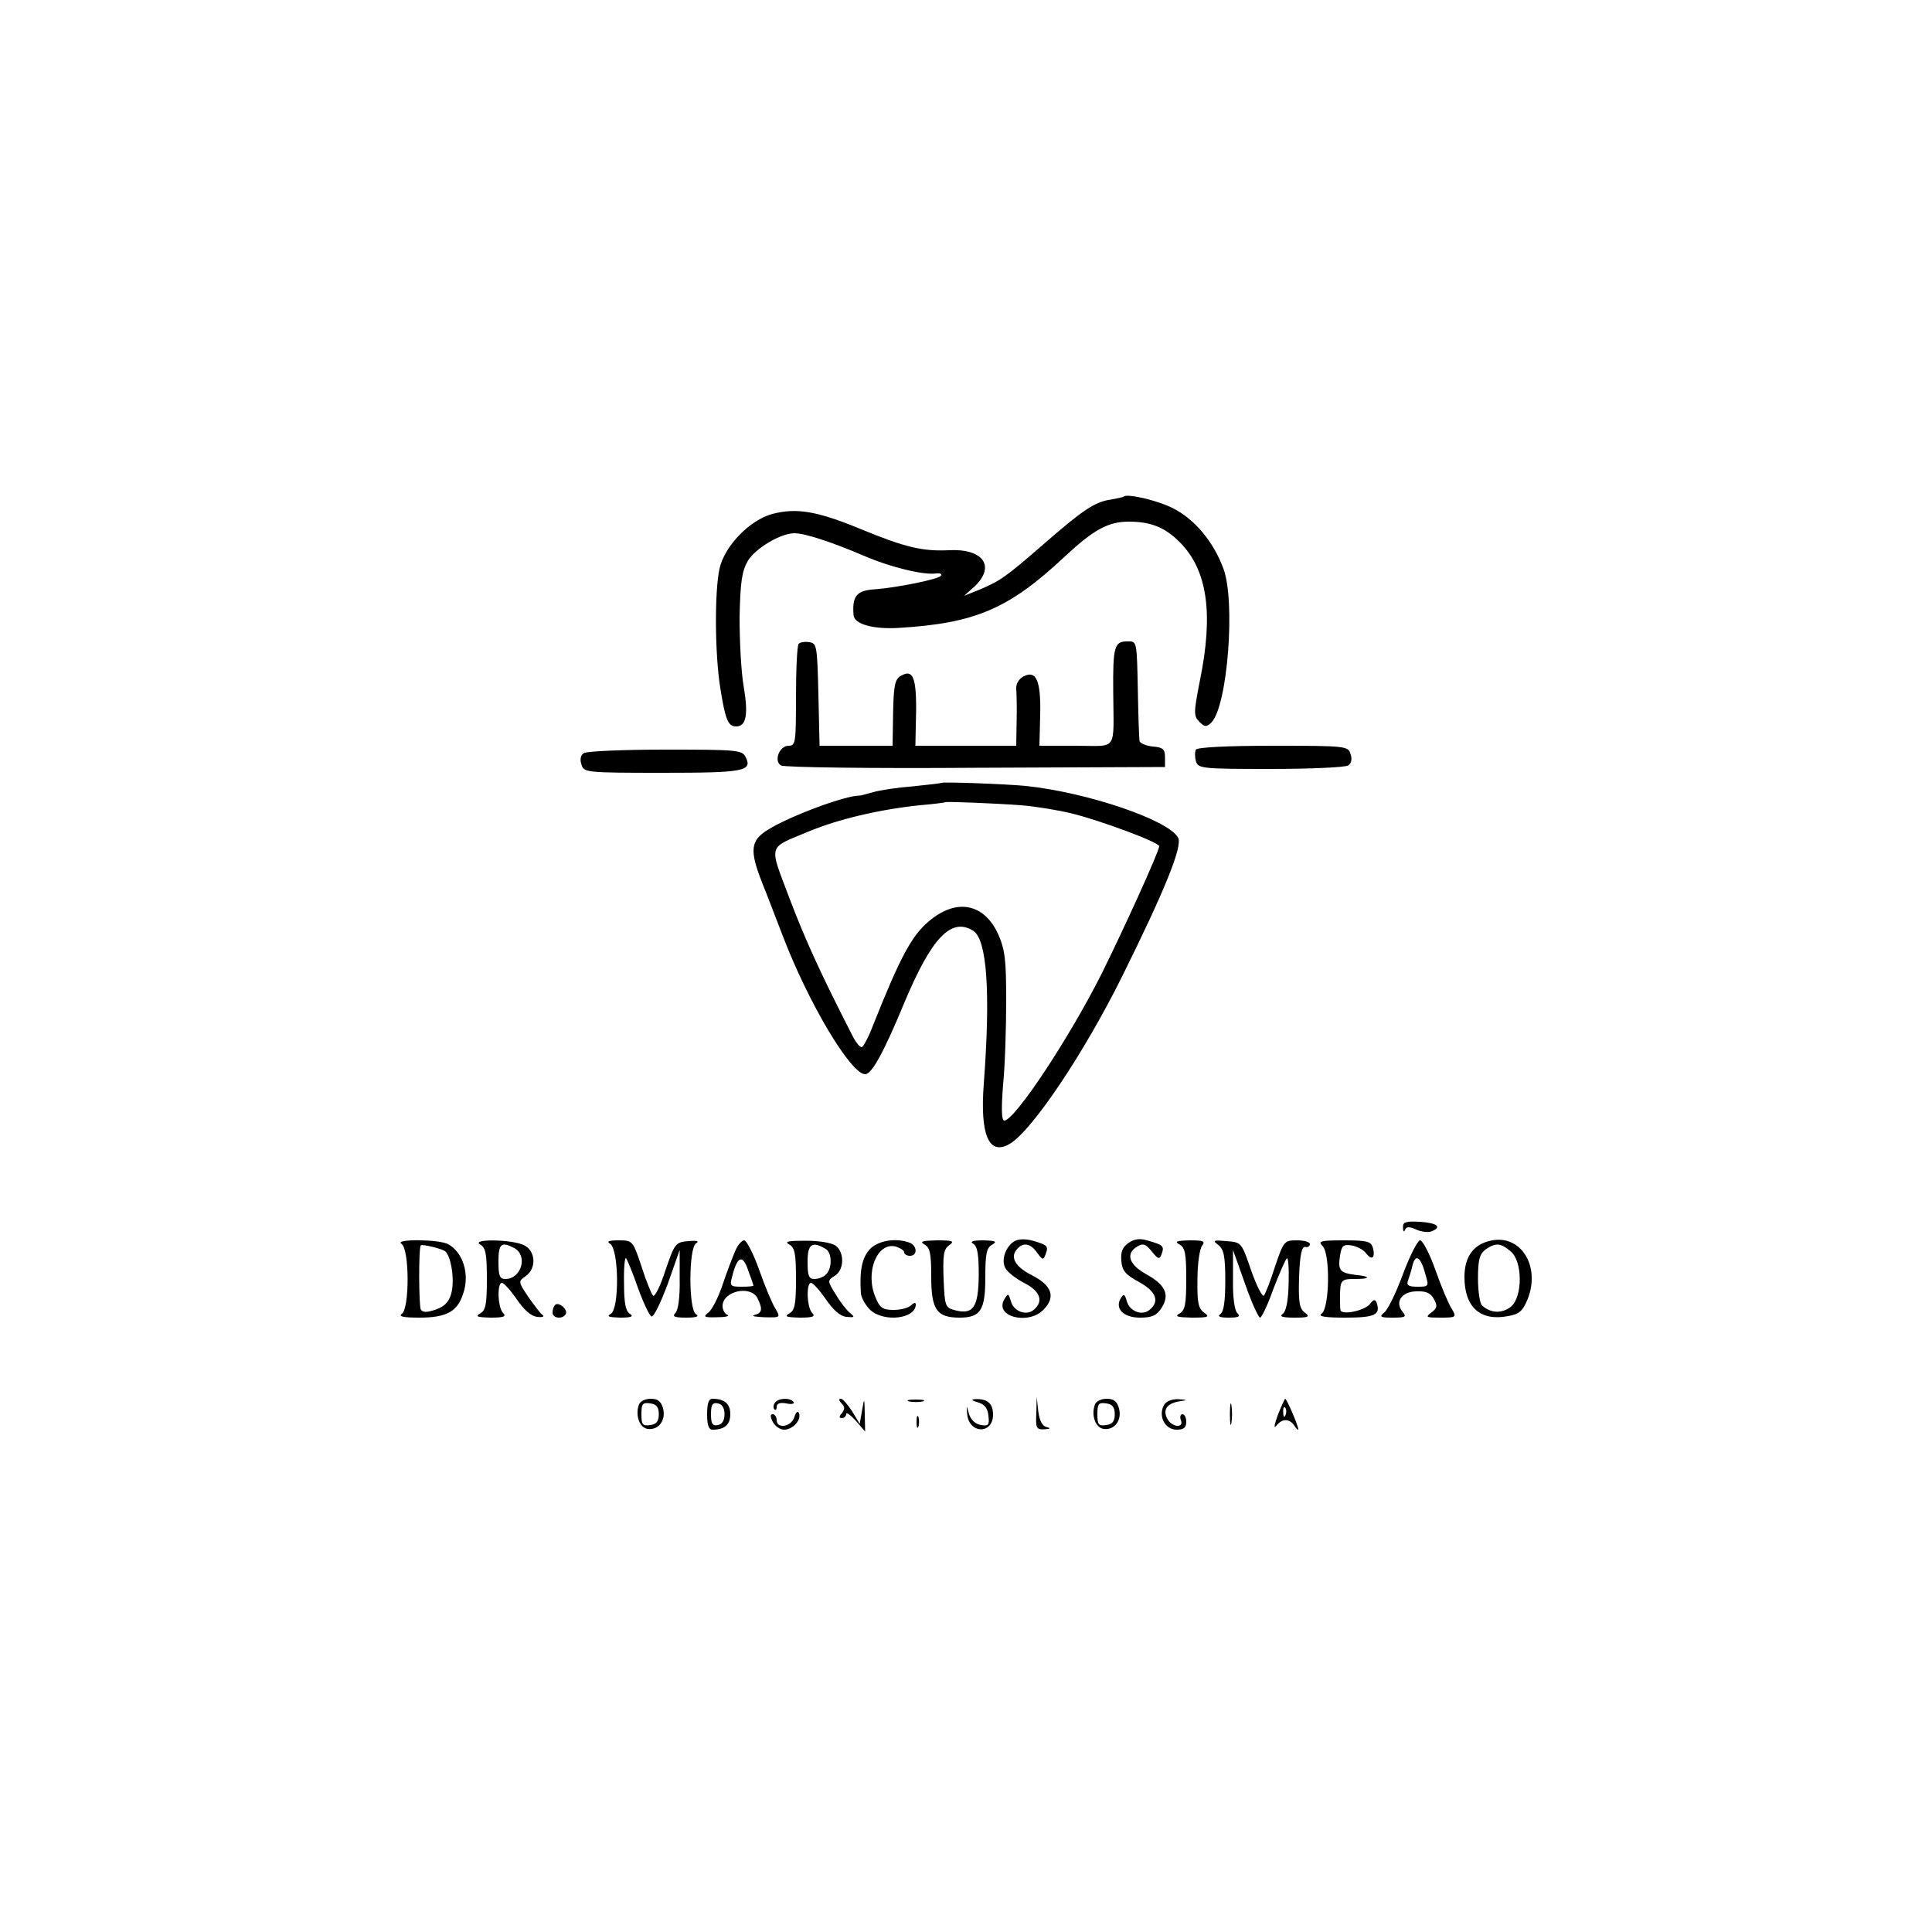 <?xml version="1.0" standalone="no"?>
<!DOCTYPE svg PUBLIC "-//W3C//DTD SVG 20010904//EN"
 "http://www.w3.org/TR/2001/REC-SVG-20010904/DTD/svg10.dtd">
<svg version="1.0" xmlns="http://www.w3.org/2000/svg"
 width="500pt" height="500pt" viewBox="0 0 500 500"
 preserveAspectRatio="xMidYMid meet">
<g transform="translate(0,500) scale(0.1,-0.1)"
fill="#000000" stroke="none">
<path d="M2908 3715 c-2 -2 -17 -5 -34 -8 -41 -6 -72 -27 -174 -116 -98 -85
-111 -94 -165 -117 l-40 -16 28 25 c54 52 21 98 -68 93 -67 -3 -112 7 -228 55
-114 47 -166 55 -228 39 -59 -16 -124 -83 -137 -142 -13 -61 -12 -220 2 -308
13 -82 20 -100 41 -100 26 0 32 30 20 101 -7 39 -11 120 -11 182 2 91 6 118
21 145 20 33 85 72 121 72 27 0 97 -23 179 -58 69 -30 156 -51 188 -46 10 1
15 -1 12 -6 -5 -9 -115 -31 -170 -35 -48 -3 -60 -17 -56 -67 2 -23 49 -37 117
-33 198 12 285 49 430 185 74 69 112 90 165 90 58 0 94 -15 132 -53 72 -72 88
-185 52 -360 -16 -82 -16 -90 -1 -105 14 -14 18 -14 31 -2 42 43 63 314 31
399 -26 70 -75 128 -131 156 -42 21 -118 38 -127 30z"/>
<path d="M2067 3334 c-4 -4 -7 -65 -7 -136 0 -120 -1 -128 -19 -128 -24 0 -39
-39 -20 -51 8 -5 235 -8 504 -6 l490 2 0 25 c0 21 -5 26 -32 28 -18 2 -34 9
-34 15 -1 7 -3 59 -4 117 -3 147 -2 140 -29 140 -32 0 -36 -15 -35 -130 1
-158 13 -140 -96 -140 l-95 0 2 79 c2 90 -10 118 -44 100 -11 -6 -19 -19 -18
-32 1 -12 2 -50 1 -84 l-1 -63 -131 0 -130 0 1 48 c4 126 -4 154 -40 132 -15
-9 -18 -28 -19 -117 l-1 -63 -95 0 -94 0 -3 133 c-3 124 -4 132 -23 135 -12 2
-24 0 -28 -4z"/>
<path d="M3095 3060 c-3 -6 -3 -19 0 -30 6 -19 15 -20 193 -20 103 0 193 4
201 9 8 5 11 16 6 30 -6 20 -11 21 -200 21 -120 0 -196 -4 -200 -10z"/>
<path d="M1511 3051 c-8 -5 -11 -16 -6 -30 6 -20 11 -21 209 -21 212 0 235 4
215 42 -9 17 -25 18 -207 18 -108 0 -203 -4 -211 -9z"/>
<path d="M2437 2974 c-1 -1 -35 -5 -74 -9 -40 -3 -86 -10 -103 -15 -17 -5 -33
-9 -35 -9 -36 1 -181 -53 -237 -88 -46 -28 -49 -53 -15 -139 13 -32 36 -93 52
-134 67 -176 177 -360 214 -360 17 0 47 54 101 184 71 170 122 223 179 187 35
-23 45 -157 27 -396 -10 -132 13 -186 66 -156 57 32 193 234 293 436 109 220
156 335 144 357 -25 46 -234 117 -394 134 -52 5 -214 11 -218 8z m206 -58 c38
-3 97 -13 130 -21 77 -19 227 -75 227 -85 0 -13 -90 -211 -149 -330 -84 -167
-225 -380 -252 -380 -7 0 -8 30 -3 93 5 50 8 148 8 217 0 107 -3 132 -21 173
-37 80 -109 93 -180 32 -44 -37 -74 -94 -143 -267 -12 -32 -26 -58 -30 -58 -5
0 -15 12 -23 28 -80 156 -122 247 -163 355 -55 146 -59 130 51 176 75 31 180
56 285 67 36 3 66 7 67 8 3 2 129 -3 196 -8z"/>
<path d="M3631 1823 c0 -10 3 -13 5 -6 4 9 11 9 29 1 13 -6 31 -8 39 -5 29 11
16 22 -29 25 -38 2 -45 -1 -44 -15z"/>
<path d="M2626 1788 c-23 -13 -36 -49 -24 -70 5 -10 27 -27 48 -38 42 -21 52
-48 25 -70 -19 -16 -52 -4 -59 23 -6 20 -7 21 -17 4 -26 -44 61 -67 101 -27
33 33 23 63 -30 90 -42 21 -56 46 -39 66 16 20 36 17 53 -8 14 -19 16 -20 22
-4 8 21 5 24 -33 35 -18 5 -37 5 -47 -1z"/>
<path d="M2920 1783 c-15 -11 -20 -23 -18 -46 2 -26 11 -36 46 -55 44 -24 54
-50 27 -72 -19 -16 -52 -4 -59 23 -5 18 -8 19 -15 8 -17 -27 6 -51 49 -51 31
0 43 5 56 25 22 34 10 60 -39 87 -45 25 -55 53 -24 72 15 9 22 7 38 -13 16
-20 20 -21 25 -7 8 21 4 24 -34 35 -22 7 -36 5 -52 -6z"/>
<path d="M3853 1788 c-42 -11 -63 -43 -63 -93 0 -78 41 -115 113 -101 29 5 38
13 51 45 34 88 -22 171 -101 149z m56 -26 c32 -25 32 -119 1 -144 -23 -18 -53
-17 -75 4 -5 5 -10 36 -10 69 0 48 4 63 19 75 26 18 39 18 65 -4z"/>
<path d="M1039 1781 c21 -14 21 -168 1 -181 -10 -7 4 -10 45 -10 70 0 99 15
114 63 17 50 -1 106 -39 127 -24 13 -141 14 -121 1z m114 -20 c15 -15 24 -75
15 -108 -6 -22 -17 -34 -40 -42 -23 -8 -34 -8 -39 0 -5 9 -6 158 0 166 3 4 57
-9 64 -16z"/>
<path d="M1243 1779 c14 -8 17 -24 17 -89 0 -65 -3 -81 -17 -89 -14 -8 -9 -10
27 -11 34 0 41 3 32 12 -14 14 -16 78 -3 78 5 0 22 -19 38 -42 19 -28 37 -44
53 -46 14 -2 20 1 14 5 -6 4 -22 26 -37 47 -26 39 -26 40 -7 53 30 21 26 67
-5 81 -33 15 -138 16 -112 1z m88 -9 c36 -20 18 -80 -23 -80 -15 0 -18 8 -18
45 0 46 7 53 41 35z"/>
<path d="M1579 1781 c23 -15 24 -168 2 -181 -12 -7 -6 -9 24 -10 29 0 36 3 25
10 -11 7 -15 28 -15 79 -1 39 2 68 5 65 3 -3 17 -37 31 -77 14 -39 30 -72 35
-74 6 -2 24 36 42 84 l31 88 0 -75 c1 -47 -4 -81 -11 -88 -9 -9 -3 -12 28 -12
26 0 35 3 25 9 -19 12 -19 169 0 183 10 6 3 8 -20 6 -33 -3 -35 -6 -59 -76
-13 -41 -28 -70 -32 -65 -4 4 -18 38 -30 76 -22 66 -23 67 -59 67 -26 0 -32
-3 -22 -9z"/>
<path d="M1903 1763 c-7 -16 -22 -55 -33 -88 -11 -33 -28 -66 -37 -72 -14 -11
-11 -13 23 -12 21 0 33 3 27 6 -7 2 -13 13 -13 23 0 38 71 55 90 21 14 -28 13
-39 -7 -44 -10 -3 1 -5 25 -6 42 -1 42 -1 29 22 -8 12 -27 57 -42 100 -15 42
-33 77 -39 77 -6 0 -17 -12 -23 -27z m47 -90 c0 -2 -14 -3 -31 -3 -29 0 -31 2
-24 27 13 52 27 58 41 16 8 -21 14 -39 14 -40z"/>
<path d="M2043 1779 c14 -8 17 -24 17 -89 0 -65 -3 -81 -17 -89 -14 -8 -9 -10
27 -11 34 0 41 3 32 12 -14 14 -16 78 -3 78 5 0 22 -19 38 -42 19 -28 37 -44
53 -46 22 -2 23 -1 10 10 -9 7 -26 29 -37 48 -22 35 -22 36 -3 48 25 15 26 60
3 78 -11 8 -44 13 -78 13 -46 0 -56 -2 -42 -10z m95 -12 c15 -10 16 -49 0 -65
-7 -7 -20 -12 -30 -12 -15 0 -18 8 -18 45 0 46 12 54 48 32z"/>
<path d="M2251 1767 c-20 -22 -27 -55 -23 -114 1 -12 12 -31 24 -43 36 -33
118 -23 118 14 0 6 -5 5 -12 -2 -7 -7 -27 -12 -45 -12 -29 0 -36 5 -47 32 -28
65 4 144 52 132 12 -4 22 -10 22 -15 0 -5 7 -9 15 -9 20 0 19 26 -1 34 -35 13
-81 6 -103 -17z"/>
<path d="M2393 1779 c14 -8 17 -24 17 -83 0 -85 14 -106 73 -106 55 0 67 19
67 105 0 60 3 76 18 84 13 8 9 10 -23 11 -28 0 -36 -3 -26 -9 11 -7 14 -29 14
-82 -1 -82 -14 -102 -61 -90 -26 7 -27 10 -30 81 -2 62 0 77 14 87 15 11 11
13 -32 13 -38 -1 -45 -3 -31 -11z"/>
<path d="M3053 1779 c14 -8 17 -24 17 -89 0 -65 -3 -81 -17 -89 -14 -8 -7 -10
31 -11 44 0 48 2 32 13 -15 11 -18 27 -17 87 0 40 6 79 12 86 9 12 3 14 -32
14 -35 -1 -40 -3 -26 -11z"/>
<path d="M3153 1778 c14 -11 18 -28 18 -92 0 -55 -4 -81 -13 -87 -8 -6 -1 -9
22 -9 26 0 31 3 22 12 -7 7 -12 41 -11 88 l0 75 31 -87 c17 -49 35 -88 39 -88
4 0 20 33 34 73 15 39 31 76 35 80 4 5 6 -24 5 -63 -1 -49 -7 -75 -16 -81 -9
-6 1 -9 30 -9 38 0 42 2 28 13 -14 10 -17 26 -15 92 2 58 7 79 16 78 6 -2 12
2 12 7 0 6 -15 10 -34 10 -32 0 -34 -2 -56 -67 -12 -38 -25 -71 -29 -76 -4 -4
-19 25 -33 65 -25 73 -25 73 -64 76 -34 3 -37 2 -21 -10z"/>
<path d="M3423 1775 c20 -20 18 -162 -3 -175 -10 -7 10 -10 61 -10 77 0 92 7
82 38 -4 10 -8 10 -17 -2 -13 -18 -75 -31 -77 -16 -1 5 -1 19 -1 30 0 48 2 50
39 50 42 0 41 7 -2 11 -37 5 -43 12 -37 49 4 26 8 30 29 27 14 -2 31 -11 38
-20 15 -20 25 -13 18 14 -5 16 -14 19 -75 19 -61 0 -68 -2 -55 -15z"/>
<path d="M3631 1703 c-18 -49 -40 -94 -49 -100 -13 -11 -10 -13 22 -13 33 0
37 2 26 15 -21 25 -3 52 35 53 26 1 37 -4 46 -20 10 -18 8 -24 -7 -35 -16 -12
-13 -13 24 -13 41 0 42 1 29 23 -8 12 -27 57 -42 100 -15 42 -33 77 -40 77 -6
0 -26 -39 -44 -87z m58 -1 c9 -31 9 -32 -21 -32 -23 0 -29 4 -24 16 3 9 9 27
12 41 8 29 21 20 33 -25z"/>
<path d="M1437 1623 c-4 -3 -7 -12 -7 -20 0 -15 26 -18 34 -4 7 11 -18 33 -27
24z"/>
<path d="M1654 1366 c-11 -28 1 -61 22 -64 28 -4 48 22 40 53 -5 18 -13 25
-32 25 -13 0 -27 -6 -30 -14z m51 -26 c0 -18 -6 -26 -22 -28 -20 -3 -23 1 -23
28 0 27 3 31 23 28 16 -2 22 -10 22 -28z"/>
<path d="M1830 1340 c0 -28 4 -40 14 -40 31 0 46 13 46 40 0 27 -15 40 -46 40
-10 0 -14 -12 -14 -40z m45 0 c0 -16 -6 -26 -17 -28 -14 -3 -18 3 -18 28 0 25
4 31 18 28 11 -2 17 -12 17 -28z"/>
<path d="M2005 1369 c-4 -6 -4 -13 -1 -16 3 -4 6 -1 6 6 0 9 9 12 25 9 13 -3
22 -1 19 3 -7 13 -42 11 -49 -2z"/>
<path d="M2178 1368 c8 -8 9 -15 1 -25 -8 -9 -8 -13 0 -13 6 0 11 5 11 11 0 5
11 -3 25 -18 l24 -28 -1 45 c-1 44 -1 44 -7 10 l-6 -35 -20 33 c-11 17 -24 32
-29 32 -6 0 -5 -5 2 -12z"/>
<path d="M2353 1373 c9 -2 25 -2 35 0 9 3 1 5 -18 5 -19 0 -27 -2 -17 -5z"/>
<path d="M2530 1371 c18 -5 26 -15 28 -35 3 -24 0 -27 -19 -24 -14 2 -26 13
-31 28 -7 25 -7 25 -5 1 4 -52 67 -54 67 -2 0 29 -15 42 -48 40 -10 -1 -6 -4
8 -8z"/>
<path d="M2682 1343 c-2 -39 0 -43 21 -42 16 1 17 3 5 6 -11 3 -18 17 -21 41
l-4 37 -1 -42z"/>
<path d="M2834 1366 c-11 -28 1 -61 22 -64 28 -4 48 22 40 53 -5 18 -13 25
-32 25 -13 0 -27 -6 -30 -14z m51 -26 c0 -18 -6 -26 -22 -28 -20 -3 -23 1 -23
28 0 27 3 31 23 28 16 -2 22 -10 22 -28z"/>
<path d="M3012 1363 c-15 -28 3 -63 33 -63 18 0 25 5 25 20 0 11 -4 20 -10 20
-5 0 -7 -7 -4 -15 9 -22 -23 -19 -35 3 -12 23 -2 39 29 45 25 4 25 4 -2 6 -17
0 -31 -6 -36 -16z"/>
<path d="M3183 1340 c0 -25 2 -35 4 -22 2 12 2 32 0 45 -2 12 -4 2 -4 -23z"/>
<path d="M3307 1338 c-9 -25 -11 -36 -4 -28 15 20 35 19 47 0 5 -8 10 -12 10
-9 0 9 -30 79 -34 79 -1 0 -10 -19 -19 -42z m20 0 c-3 -8 -6 -5 -6 6 -1 11 2
17 5 13 3 -3 4 -12 1 -19z"/>
<path d="M2056 1333 c-8 -26 -46 -32 -46 -8 0 8 -5 15 -10 15 -7 0 -7 -6 0
-20 6 -11 19 -20 29 -20 22 0 45 24 39 42 -3 8 -8 4 -12 -9z"/>
<path d="M2372 1320 c0 -14 2 -19 5 -12 2 6 2 18 0 25 -3 6 -5 1 -5 -13z"/>
</g>
</svg>
